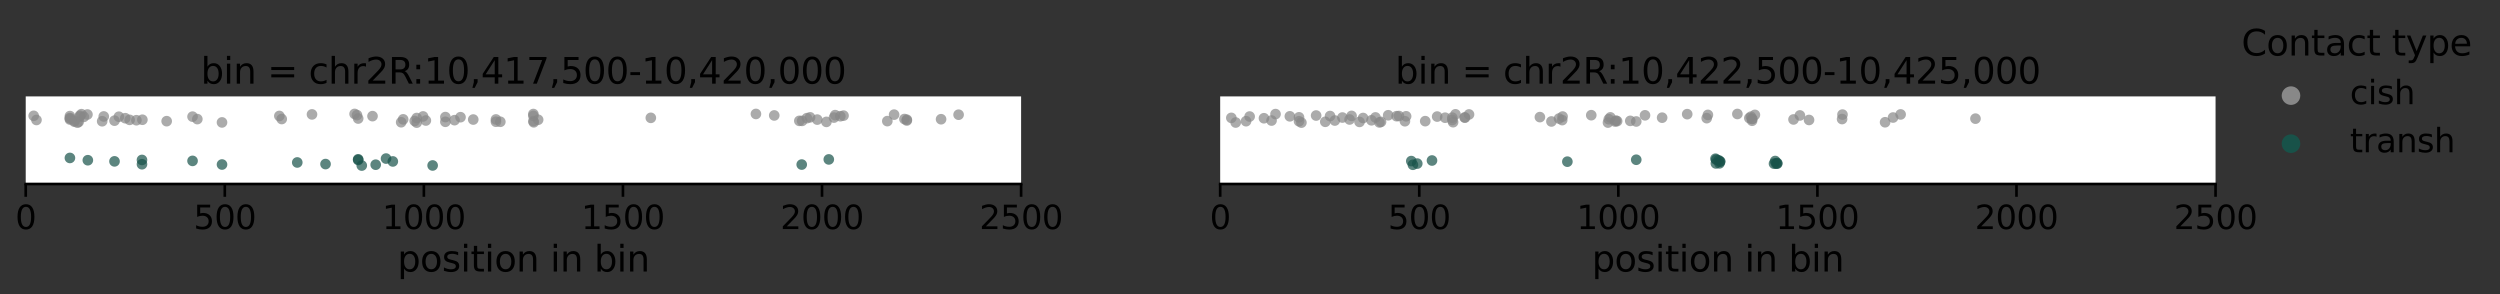 <?xml version="1.0" encoding="utf-8" standalone="no"?>
<!DOCTYPE svg PUBLIC "-//W3C//DTD SVG 1.1//EN"
  "http://www.w3.org/Graphics/SVG/1.1/DTD/svg11.dtd">
<svg xmlns:xlink="http://www.w3.org/1999/xlink" width="1175.922pt" height="138.42pt" viewBox="0 0 1175.922 138.42" xmlns="http://www.w3.org/2000/svg" version="1.1">
 <rect x="0" y="0" width="1175.922" height="138.42" fill="#333333" stroke="none"/>
 <defs>
  <style type="text/css">*{stroke-linejoin: round; stroke-linecap: butt}</style>
 </defs>
 <g id="figure_1">
  <g id="patch_1">
   <path d="M -0 138.42 
L 1175.922 138.42 
L 1175.922 0 
L -0 0 
L -0 138.42 
z
" style="fill: none"/>
  </g>
  <g id="axes_1">
   <g id="patch_2">
    <path d="M 12.099 86.556 
L 480.295 86.556 
L 480.295 45.344 
L 12.099 45.344 
z
" style="fill: #ffffff"/>
   </g>
   <g id="PathCollection_1"/>
   <g id="PathCollection_2"/>
   <g id="matplotlib.axis_1">
    <g id="xtick_1">
     <g id="line2d_1">
      <defs>
       <path id="m2b391083fd" d="M 0 0 
L 0 6 
" style="stroke: #000000; stroke-width: 1.25"/>
      </defs>
      <g>
       <use xlink:href="#m2b391083fd" x="12.099" y="86.556" style="stroke: #000000; stroke-width: 1.25"/>
      </g>
     </g>
     <g id="text_1">
      <!-- 0 -->
      <g transform="translate(7.2 107.758)scale(0.154 -0.154)">
       <defs>
        <path id="DejaVuSans-30" d="M 2034 4250 
Q 1547 4250 1301 3770 
Q 1056 3291 1056 2328 
Q 1056 1369 1301 889 
Q 1547 409 2034 409 
Q 2525 409 2770 889 
Q 3016 1369 3016 2328 
Q 3016 3291 2770 3770 
Q 2525 4250 2034 4250 
z
M 2034 4750 
Q 2819 4750 3233 4129 
Q 3647 3509 3647 2328 
Q 3647 1150 3233 529 
Q 2819 -91 2034 -91 
Q 1250 -91 836 529 
Q 422 1150 422 2328 
Q 422 3509 836 4129 
Q 1250 4750 2034 4750 
z
" transform="scale(0.016)"/>
       </defs>
       <use xlink:href="#DejaVuSans-30"/>
      </g>
     </g>
    </g>
    <g id="xtick_2">
     <g id="line2d_2">
      <g>
       <use xlink:href="#m2b391083fd" x="105.738" y="86.556" style="stroke: #000000; stroke-width: 1.25"/>
      </g>
     </g>
     <g id="text_2">
      <!-- 500 -->
      <g transform="translate(91.041 107.758)scale(0.154 -0.154)">
       <defs>
        <path id="DejaVuSans-35" d="M 691 4666 
L 3169 4666 
L 3169 4134 
L 1269 4134 
L 1269 2991 
Q 1406 3038 1543 3061 
Q 1681 3084 1819 3084 
Q 2600 3084 3056 2656 
Q 3513 2228 3513 1497 
Q 3513 744 3044 326 
Q 2575 -91 1722 -91 
Q 1428 -91 1123 -41 
Q 819 9 494 109 
L 494 744 
Q 775 591 1075 516 
Q 1375 441 1709 441 
Q 2250 441 2565 725 
Q 2881 1009 2881 1497 
Q 2881 1984 2565 2268 
Q 2250 2553 1709 2553 
Q 1456 2553 1204 2497 
Q 953 2441 691 2322 
L 691 4666 
z
" transform="scale(0.016)"/>
       </defs>
       <use xlink:href="#DejaVuSans-35"/>
       <use xlink:href="#DejaVuSans-30" x="63.623"/>
       <use xlink:href="#DejaVuSans-30" x="127.246"/>
      </g>
     </g>
    </g>
    <g id="xtick_3">
     <g id="line2d_3">
      <g>
       <use xlink:href="#m2b391083fd" x="199.377" y="86.556" style="stroke: #000000; stroke-width: 1.25"/>
      </g>
     </g>
     <g id="text_3">
      <!-- 1000 -->
      <g transform="translate(179.781 107.758)scale(0.154 -0.154)">
       <defs>
        <path id="DejaVuSans-31" d="M 794 531 
L 1825 531 
L 1825 4091 
L 703 3866 
L 703 4441 
L 1819 4666 
L 2450 4666 
L 2450 531 
L 3481 531 
L 3481 0 
L 794 0 
L 794 531 
z
" transform="scale(0.016)"/>
       </defs>
       <use xlink:href="#DejaVuSans-31"/>
       <use xlink:href="#DejaVuSans-30" x="63.623"/>
       <use xlink:href="#DejaVuSans-30" x="127.246"/>
       <use xlink:href="#DejaVuSans-30" x="190.869"/>
      </g>
     </g>
    </g>
    <g id="xtick_4">
     <g id="line2d_4">
      <g>
       <use xlink:href="#m2b391083fd" x="293.016" y="86.556" style="stroke: #000000; stroke-width: 1.25"/>
      </g>
     </g>
     <g id="text_4">
      <!-- 1500 -->
      <g transform="translate(273.42 107.758)scale(0.154 -0.154)">
       <use xlink:href="#DejaVuSans-31"/>
       <use xlink:href="#DejaVuSans-35" x="63.623"/>
       <use xlink:href="#DejaVuSans-30" x="127.246"/>
       <use xlink:href="#DejaVuSans-30" x="190.869"/>
      </g>
     </g>
    </g>
    <g id="xtick_5">
     <g id="line2d_5">
      <g>
       <use xlink:href="#m2b391083fd" x="386.655" y="86.556" style="stroke: #000000; stroke-width: 1.25"/>
      </g>
     </g>
     <g id="text_5">
      <!-- 2000 -->
      <g transform="translate(367.059 107.758)scale(0.154 -0.154)">
       <defs>
        <path id="DejaVuSans-32" d="M 1228 531 
L 3431 531 
L 3431 0 
L 469 0 
L 469 531 
Q 828 903 1448 1529 
Q 2069 2156 2228 2338 
Q 2531 2678 2651 2914 
Q 2772 3150 2772 3378 
Q 2772 3750 2511 3984 
Q 2250 4219 1831 4219 
Q 1534 4219 1204 4116 
Q 875 4013 500 3803 
L 500 4441 
Q 881 4594 1212 4672 
Q 1544 4750 1819 4750 
Q 2544 4750 2975 4387 
Q 3406 4025 3406 3419 
Q 3406 3131 3298 2873 
Q 3191 2616 2906 2266 
Q 2828 2175 2409 1742 
Q 1991 1309 1228 531 
z
" transform="scale(0.016)"/>
       </defs>
       <use xlink:href="#DejaVuSans-32"/>
       <use xlink:href="#DejaVuSans-30" x="63.623"/>
       <use xlink:href="#DejaVuSans-30" x="127.246"/>
       <use xlink:href="#DejaVuSans-30" x="190.869"/>
      </g>
     </g>
    </g>
    <g id="xtick_6">
     <g id="line2d_6">
      <g>
       <use xlink:href="#m2b391083fd" x="480.295" y="86.556" style="stroke: #000000; stroke-width: 1.25"/>
      </g>
     </g>
     <g id="text_6">
      <!-- 2500 -->
      <g transform="translate(460.698 107.758)scale(0.154 -0.154)">
       <use xlink:href="#DejaVuSans-32"/>
       <use xlink:href="#DejaVuSans-35" x="63.623"/>
       <use xlink:href="#DejaVuSans-30" x="127.246"/>
       <use xlink:href="#DejaVuSans-30" x="190.869"/>
      </g>
     </g>
    </g>
    <g id="text_7">
     <!-- position in bin -->
     <g transform="translate(186.939 127.726)scale(0.168 -0.168)">
      <defs>
       <path id="DejaVuSans-70" d="M 1159 525 
L 1159 -1331 
L 581 -1331 
L 581 3500 
L 1159 3500 
L 1159 2969 
Q 1341 3281 1617 3432 
Q 1894 3584 2278 3584 
Q 2916 3584 3314 3078 
Q 3713 2572 3713 1747 
Q 3713 922 3314 415 
Q 2916 -91 2278 -91 
Q 1894 -91 1617 61 
Q 1341 213 1159 525 
z
M 3116 1747 
Q 3116 2381 2855 2742 
Q 2594 3103 2138 3103 
Q 1681 3103 1420 2742 
Q 1159 2381 1159 1747 
Q 1159 1113 1420 752 
Q 1681 391 2138 391 
Q 2594 391 2855 752 
Q 3116 1113 3116 1747 
z
" transform="scale(0.016)"/>
       <path id="DejaVuSans-6f" d="M 1959 3097 
Q 1497 3097 1228 2736 
Q 959 2375 959 1747 
Q 959 1119 1226 758 
Q 1494 397 1959 397 
Q 2419 397 2687 759 
Q 2956 1122 2956 1747 
Q 2956 2369 2687 2733 
Q 2419 3097 1959 3097 
z
M 1959 3584 
Q 2709 3584 3137 3096 
Q 3566 2609 3566 1747 
Q 3566 888 3137 398 
Q 2709 -91 1959 -91 
Q 1206 -91 779 398 
Q 353 888 353 1747 
Q 353 2609 779 3096 
Q 1206 3584 1959 3584 
z
" transform="scale(0.016)"/>
       <path id="DejaVuSans-73" d="M 2834 3397 
L 2834 2853 
Q 2591 2978 2328 3040 
Q 2066 3103 1784 3103 
Q 1356 3103 1142 2972 
Q 928 2841 928 2578 
Q 928 2378 1081 2264 
Q 1234 2150 1697 2047 
L 1894 2003 
Q 2506 1872 2764 1633 
Q 3022 1394 3022 966 
Q 3022 478 2636 193 
Q 2250 -91 1575 -91 
Q 1294 -91 989 -36 
Q 684 19 347 128 
L 347 722 
Q 666 556 975 473 
Q 1284 391 1588 391 
Q 1994 391 2212 530 
Q 2431 669 2431 922 
Q 2431 1156 2273 1281 
Q 2116 1406 1581 1522 
L 1381 1569 
Q 847 1681 609 1914 
Q 372 2147 372 2553 
Q 372 3047 722 3315 
Q 1072 3584 1716 3584 
Q 2034 3584 2315 3537 
Q 2597 3491 2834 3397 
z
" transform="scale(0.016)"/>
       <path id="DejaVuSans-69" d="M 603 3500 
L 1178 3500 
L 1178 0 
L 603 0 
L 603 3500 
z
M 603 4863 
L 1178 4863 
L 1178 4134 
L 603 4134 
L 603 4863 
z
" transform="scale(0.016)"/>
       <path id="DejaVuSans-74" d="M 1172 4494 
L 1172 3500 
L 2356 3500 
L 2356 3053 
L 1172 3053 
L 1172 1153 
Q 1172 725 1289 603 
Q 1406 481 1766 481 
L 2356 481 
L 2356 0 
L 1766 0 
Q 1100 0 847 248 
Q 594 497 594 1153 
L 594 3053 
L 172 3053 
L 172 3500 
L 594 3500 
L 594 4494 
L 1172 4494 
z
" transform="scale(0.016)"/>
       <path id="DejaVuSans-6e" d="M 3513 2113 
L 3513 0 
L 2938 0 
L 2938 2094 
Q 2938 2591 2744 2837 
Q 2550 3084 2163 3084 
Q 1697 3084 1428 2787 
Q 1159 2491 1159 1978 
L 1159 0 
L 581 0 
L 581 3500 
L 1159 3500 
L 1159 2956 
Q 1366 3272 1645 3428 
Q 1925 3584 2291 3584 
Q 2894 3584 3203 3211 
Q 3513 2838 3513 2113 
z
" transform="scale(0.016)"/>
       <path id="DejaVuSans-20" transform="scale(0.016)"/>
       <path id="DejaVuSans-62" d="M 3116 1747 
Q 3116 2381 2855 2742 
Q 2594 3103 2138 3103 
Q 1681 3103 1420 2742 
Q 1159 2381 1159 1747 
Q 1159 1113 1420 752 
Q 1681 391 2138 391 
Q 2594 391 2855 752 
Q 3116 1113 3116 1747 
z
M 1159 2969 
Q 1341 3281 1617 3432 
Q 1894 3584 2278 3584 
Q 2916 3584 3314 3078 
Q 3713 2572 3713 1747 
Q 3713 922 3314 415 
Q 2916 -91 2278 -91 
Q 1894 -91 1617 61 
Q 1341 213 1159 525 
L 1159 0 
L 581 0 
L 581 4863 
L 1159 4863 
L 1159 2969 
z
" transform="scale(0.016)"/>
      </defs>
      <use xlink:href="#DejaVuSans-70"/>
      <use xlink:href="#DejaVuSans-6f" x="63.477"/>
      <use xlink:href="#DejaVuSans-73" x="124.658"/>
      <use xlink:href="#DejaVuSans-69" x="176.758"/>
      <use xlink:href="#DejaVuSans-74" x="204.541"/>
      <use xlink:href="#DejaVuSans-69" x="243.75"/>
      <use xlink:href="#DejaVuSans-6f" x="271.533"/>
      <use xlink:href="#DejaVuSans-6e" x="332.715"/>
      <use xlink:href="#DejaVuSans-20" x="396.094"/>
      <use xlink:href="#DejaVuSans-69" x="427.881"/>
      <use xlink:href="#DejaVuSans-6e" x="455.664"/>
      <use xlink:href="#DejaVuSans-20" x="519.043"/>
      <use xlink:href="#DejaVuSans-62" x="550.83"/>
      <use xlink:href="#DejaVuSans-69" x="614.307"/>
      <use xlink:href="#DejaVuSans-6e" x="642.09"/>
     </g>
    </g>
   </g>
   <g id="matplotlib.axis_2"/>
   <g id="patch_3">
    <path d="M 12.099 86.556 
L 480.295 86.556 
" style="fill: none; stroke: #000000; stroke-width: 1.25; stroke-linejoin: miter; stroke-linecap: square"/>
   </g>
   <g id="PathCollection_3">
    <defs>
     <path id="C0_0_5b16d877b3" d="M 0 2.5 
C 0.663 2.5 1.299 2.237 1.768 1.768 
C 2.237 1.299 2.5 0.663 2.5 -0 
C 2.5 -0.663 2.237 -1.299 1.768 -1.768 
C 1.299 -2.237 0.663 -2.5 0 -2.5 
C -0.663 -2.5 -1.299 -2.237 -1.768 -1.768 
C -2.237 -1.299 -2.5 -0.663 -2.5 0 
C -2.5 0.663 -2.237 1.299 -1.768 1.768 
C -1.299 2.237 -0.663 2.5 0 2.5 
z
"/>
    </defs>
    <g clip-path="url(#p2e0c6d06bd)">
     <use xlink:href="#C0_0_5b16d877b3" x="32.887" y="55.529" style="fill: #888888; fill-opacity: 0.7"/>
    </g>
    <g clip-path="url(#p2e0c6d06bd)">
     <use xlink:href="#C0_0_5b16d877b3" x="222.6" y="56.229" style="fill: #888888; fill-opacity: 0.7"/>
    </g>
    <g clip-path="url(#p2e0c6d06bd)">
     <use xlink:href="#C0_0_5b16d877b3" x="355.567" y="53.598" style="fill: #888888; fill-opacity: 0.7"/>
    </g>
    <g clip-path="url(#p2e0c6d06bd)">
     <use xlink:href="#C0_0_5b16d877b3" x="92.816" y="56.022" style="fill: #888888; fill-opacity: 0.7"/>
    </g>
    <g clip-path="url(#p2e0c6d06bd)">
     <use xlink:href="#C0_0_5b16d877b3" x="195.07" y="56.9" style="fill: #888888; fill-opacity: 0.7"/>
    </g>
    <g clip-path="url(#p2e0c6d06bd)">
     <use xlink:href="#C0_0_5b16d877b3" x="253.126" y="56.322" style="fill: #888888; fill-opacity: 0.7"/>
    </g>
    <g clip-path="url(#p2e0c6d06bd)">
     <use xlink:href="#C0_0_5b16d877b3" x="166.791" y="53.59" style="fill: #888888; fill-opacity: 0.7"/>
    </g>
    <g clip-path="url(#p2e0c6d06bd)">
     <use xlink:href="#C0_0_5b16d877b3" x="199.003" y="54.771" style="fill: #888888; fill-opacity: 0.7"/>
    </g>
    <g clip-path="url(#p2e0c6d06bd)">
     <use xlink:href="#C0_0_5b16d877b3" x="36.445" y="57.707" style="fill: #888888; fill-opacity: 0.7"/>
    </g>
    <g clip-path="url(#p2e0c6d06bd)">
     <use xlink:href="#C0_0_5b16d877b3" x="250.879" y="56.979" style="fill: #888888; fill-opacity: 0.7"/>
    </g>
    <g clip-path="url(#p2e0c6d06bd)">
     <use xlink:href="#C0_0_5b16d877b3" x="306.126" y="55.43" style="fill: #888888; fill-opacity: 0.7"/>
    </g>
    <g clip-path="url(#p2e0c6d06bd)">
     <use xlink:href="#C0_0_5b16d877b3" x="17.156" y="56.436" style="fill: #888888; fill-opacity: 0.7"/>
    </g>
    <g clip-path="url(#p2e0c6d06bd)">
     <use xlink:href="#C0_0_5b16d877b3" x="32.887" y="56.227" style="fill: #888888; fill-opacity: 0.7"/>
    </g>
    <g clip-path="url(#p2e0c6d06bd)">
     <use xlink:href="#C0_0_5b16d877b3" x="196.006" y="55.513" style="fill: #888888; fill-opacity: 0.7"/>
    </g>
    <g clip-path="url(#p2e0c6d06bd)">
     <use xlink:href="#C0_0_5b16d877b3" x="364.182" y="54.3" style="fill: #888888; fill-opacity: 0.7"/>
    </g>
    <g clip-path="url(#p2e0c6d06bd)">
     <use xlink:href="#C0_0_5b16d877b3" x="442.652" y="56.08" style="fill: #888888; fill-opacity: 0.7"/>
    </g>
    <g clip-path="url(#p2e0c6d06bd)">
     <use xlink:href="#C0_0_5b16d877b3" x="78.396" y="56.996" style="fill: #888888; fill-opacity: 0.7"/>
    </g>
    <g clip-path="url(#p2e0c6d06bd)">
     <use xlink:href="#C0_0_5b16d877b3" x="32.887" y="54.602" style="fill: #888888; fill-opacity: 0.7"/>
    </g>
    <g clip-path="url(#p2e0c6d06bd)">
     <use xlink:href="#C0_0_5b16d877b3" x="37.007" y="57.308" style="fill: #888888; fill-opacity: 0.7"/>
    </g>
    <g clip-path="url(#p2e0c6d06bd)">
     <use xlink:href="#C0_0_5b16d877b3" x="381.037" y="55.197" style="fill: #888888; fill-opacity: 0.7"/>
    </g>
    <g clip-path="url(#p2e0c6d06bd)">
     <use xlink:href="#C0_0_5b16d877b3" x="64.162" y="56.55" style="fill: #888888; fill-opacity: 0.7"/>
    </g>
    <g clip-path="url(#p2e0c6d06bd)">
     <use xlink:href="#C0_0_5b16d877b3" x="146.752" y="53.812" style="fill: #888888; fill-opacity: 0.7"/>
    </g>
    <g clip-path="url(#p2e0c6d06bd)">
     <use xlink:href="#C0_0_5b16d877b3" x="379.539" y="55.581" style="fill: #888888; fill-opacity: 0.7"/>
    </g>
    <g clip-path="url(#p2e0c6d06bd)">
     <use xlink:href="#C0_0_5b16d877b3" x="213.798" y="56.522" style="fill: #888888; fill-opacity: 0.7"/>
    </g>
    <g clip-path="url(#p2e0c6d06bd)">
     <use xlink:href="#C0_0_5b16d877b3" x="426.546" y="56.301" style="fill: #888888; fill-opacity: 0.7"/>
    </g>
    <g clip-path="url(#p2e0c6d06bd)">
     <use xlink:href="#C0_0_5b16d877b3" x="175.218" y="54.628" style="fill: #888888; fill-opacity: 0.7"/>
    </g>
    <g clip-path="url(#p2e0c6d06bd)">
     <use xlink:href="#C0_0_5b16d877b3" x="396.768" y="54.388" style="fill: #888888; fill-opacity: 0.7"/>
    </g>
    <g clip-path="url(#p2e0c6d06bd)">
     <use xlink:href="#C0_0_5b16d877b3" x="53.862" y="56.755" style="fill: #888888; fill-opacity: 0.7"/>
    </g>
    <g clip-path="url(#p2e0c6d06bd)">
     <use xlink:href="#C0_0_5b16d877b3" x="131.395" y="54.542" style="fill: #888888; fill-opacity: 0.7"/>
    </g>
    <g clip-path="url(#p2e0c6d06bd)">
     <use xlink:href="#C0_0_5b16d877b3" x="250.879" y="53.64" style="fill: #888888; fill-opacity: 0.7"/>
    </g>
    <g clip-path="url(#p2e0c6d06bd)">
     <use xlink:href="#C0_0_5b16d877b3" x="188.702" y="57.498" style="fill: #888888; fill-opacity: 0.7"/>
    </g>
    <g clip-path="url(#p2e0c6d06bd)">
     <use xlink:href="#C0_0_5b16d877b3" x="250.879" y="54.499" style="fill: #888888; fill-opacity: 0.7"/>
    </g>
    <g clip-path="url(#p2e0c6d06bd)">
     <use xlink:href="#C0_0_5b16d877b3" x="375.981" y="56.849" style="fill: #888888; fill-opacity: 0.7"/>
    </g>
    <g clip-path="url(#p2e0c6d06bd)">
     <use xlink:href="#C0_0_5b16d877b3" x="420.553" y="53.925" style="fill: #888888; fill-opacity: 0.7"/>
    </g>
    <g clip-path="url(#p2e0c6d06bd)">
     <use xlink:href="#C0_0_5b16d877b3" x="132.519" y="55.988" style="fill: #888888; fill-opacity: 0.7"/>
    </g>
    <g clip-path="url(#p2e0c6d06bd)">
     <use xlink:href="#C0_0_5b16d877b3" x="384.408" y="56.253" style="fill: #888888; fill-opacity: 0.7"/>
    </g>
    <g clip-path="url(#p2e0c6d06bd)">
     <use xlink:href="#C0_0_5b16d877b3" x="233.275" y="57.253" style="fill: #888888; fill-opacity: 0.7"/>
    </g>
    <g clip-path="url(#p2e0c6d06bd)">
     <use xlink:href="#C0_0_5b16d877b3" x="196.006" y="57.681" style="fill: #888888; fill-opacity: 0.7"/>
    </g>
    <g clip-path="url(#p2e0c6d06bd)">
     <use xlink:href="#C0_0_5b16d877b3" x="417.369" y="56.973" style="fill: #888888; fill-opacity: 0.7"/>
    </g>
    <g clip-path="url(#p2e0c6d06bd)">
     <use xlink:href="#C0_0_5b16d877b3" x="189.639" y="56.139" style="fill: #888888; fill-opacity: 0.7"/>
    </g>
    <g clip-path="url(#p2e0c6d06bd)">
     <use xlink:href="#C0_0_5b16d877b3" x="209.49" y="55.071" style="fill: #888888; fill-opacity: 0.7"/>
    </g>
    <g clip-path="url(#p2e0c6d06bd)">
     <use xlink:href="#C0_0_5b16d877b3" x="39.442" y="54.962" style="fill: #888888; fill-opacity: 0.7"/>
    </g>
    <g clip-path="url(#p2e0c6d06bd)">
     <use xlink:href="#C0_0_5b16d877b3" x="377.292" y="56.861" style="fill: #888888; fill-opacity: 0.7"/>
    </g>
    <g clip-path="url(#p2e0c6d06bd)">
     <use xlink:href="#C0_0_5b16d877b3" x="168.476" y="55.756" style="fill: #888888; fill-opacity: 0.7"/>
    </g>
    <g clip-path="url(#p2e0c6d06bd)">
     <use xlink:href="#C0_0_5b16d877b3" x="104.427" y="57.582" style="fill: #888888; fill-opacity: 0.7"/>
    </g>
    <g clip-path="url(#p2e0c6d06bd)">
     <use xlink:href="#C0_0_5b16d877b3" x="395.27" y="54.665" style="fill: #888888; fill-opacity: 0.7"/>
    </g>
    <g clip-path="url(#p2e0c6d06bd)">
     <use xlink:href="#C0_0_5b16d877b3" x="37.569" y="54.879" style="fill: #888888; fill-opacity: 0.7"/>
    </g>
    <g clip-path="url(#p2e0c6d06bd)">
     <use xlink:href="#C0_0_5b16d877b3" x="392.274" y="55.307" style="fill: #888888; fill-opacity: 0.7"/>
    </g>
    <g clip-path="url(#p2e0c6d06bd)">
     <use xlink:href="#C0_0_5b16d877b3" x="38.318" y="53.699" style="fill: #888888; fill-opacity: 0.7"/>
    </g>
    <g clip-path="url(#p2e0c6d06bd)">
     <use xlink:href="#C0_0_5b16d877b3" x="209.49" y="57.284" style="fill: #888888; fill-opacity: 0.7"/>
    </g>
    <g clip-path="url(#p2e0c6d06bd)">
     <use xlink:href="#C0_0_5b16d877b3" x="425.422" y="55.992" style="fill: #888888; fill-opacity: 0.7"/>
    </g>
    <g clip-path="url(#p2e0c6d06bd)">
     <use xlink:href="#C0_0_5b16d877b3" x="251.066" y="57.534" style="fill: #888888; fill-opacity: 0.7"/>
    </g>
    <g clip-path="url(#p2e0c6d06bd)">
     <use xlink:href="#C0_0_5b16d877b3" x="41.127" y="53.852" style="fill: #888888; fill-opacity: 0.7"/>
    </g>
    <g clip-path="url(#p2e0c6d06bd)">
     <use xlink:href="#C0_0_5b16d877b3" x="200.314" y="56.687" style="fill: #888888; fill-opacity: 0.7"/>
    </g>
    <g clip-path="url(#p2e0c6d06bd)">
     <use xlink:href="#C0_0_5b16d877b3" x="167.915" y="54.138" style="fill: #888888; fill-opacity: 0.7"/>
    </g>
    <g clip-path="url(#p2e0c6d06bd)">
     <use xlink:href="#C0_0_5b16d877b3" x="48.057" y="57.031" style="fill: #888888; fill-opacity: 0.7"/>
    </g>
    <g clip-path="url(#p2e0c6d06bd)">
     <use xlink:href="#C0_0_5b16d877b3" x="216.607" y="55.124" style="fill: #888888; fill-opacity: 0.7"/>
    </g>
    <g clip-path="url(#p2e0c6d06bd)">
     <use xlink:href="#C0_0_5b16d877b3" x="66.972" y="56.321" style="fill: #888888; fill-opacity: 0.7"/>
    </g>
    <g clip-path="url(#p2e0c6d06bd)">
     <use xlink:href="#C0_0_5b16d877b3" x="392.836" y="54.157" style="fill: #888888; fill-opacity: 0.7"/>
    </g>
    <g clip-path="url(#p2e0c6d06bd)">
     <use xlink:href="#C0_0_5b16d877b3" x="450.892" y="53.956" style="fill: #888888; fill-opacity: 0.7"/>
    </g>
    <g clip-path="url(#p2e0c6d06bd)">
     <use xlink:href="#C0_0_5b16d877b3" x="235.335" y="57.278" style="fill: #888888; fill-opacity: 0.7"/>
    </g>
    <g clip-path="url(#p2e0c6d06bd)">
     <use xlink:href="#C0_0_5b16d877b3" x="48.806" y="54.778" style="fill: #888888; fill-opacity: 0.7"/>
    </g>
    <g clip-path="url(#p2e0c6d06bd)">
     <use xlink:href="#C0_0_5b16d877b3" x="32.887" y="55.715" style="fill: #888888; fill-opacity: 0.7"/>
    </g>
    <g clip-path="url(#p2e0c6d06bd)">
     <use xlink:href="#C0_0_5b16d877b3" x="233.275" y="56.188" style="fill: #888888; fill-opacity: 0.7"/>
    </g>
    <g clip-path="url(#p2e0c6d06bd)">
     <use xlink:href="#C0_0_5b16d877b3" x="15.845" y="54.482" style="fill: #888888; fill-opacity: 0.7"/>
    </g>
    <g clip-path="url(#p2e0c6d06bd)">
     <use xlink:href="#C0_0_5b16d877b3" x="426.546" y="56.688" style="fill: #888888; fill-opacity: 0.7"/>
    </g>
    <g clip-path="url(#p2e0c6d06bd)">
     <use xlink:href="#C0_0_5b16d877b3" x="58.919" y="55.599" style="fill: #888888; fill-opacity: 0.7"/>
    </g>
    <g clip-path="url(#p2e0c6d06bd)">
     <use xlink:href="#C0_0_5b16d877b3" x="388.716" y="57.329" style="fill: #888888; fill-opacity: 0.7"/>
    </g>
    <g clip-path="url(#p2e0c6d06bd)">
     <use xlink:href="#C0_0_5b16d877b3" x="90.569" y="54.867" style="fill: #888888; fill-opacity: 0.7"/>
    </g>
    <g clip-path="url(#p2e0c6d06bd)">
     <use xlink:href="#C0_0_5b16d877b3" x="34.947" y="57.222" style="fill: #888888; fill-opacity: 0.7"/>
    </g>
    <g clip-path="url(#p2e0c6d06bd)">
     <use xlink:href="#C0_0_5b16d877b3" x="35.134" y="56.905" style="fill: #888888; fill-opacity: 0.7"/>
    </g>
    <g clip-path="url(#p2e0c6d06bd)">
     <use xlink:href="#C0_0_5b16d877b3" x="60.979" y="56.377" style="fill: #888888; fill-opacity: 0.7"/>
    </g>
    <g clip-path="url(#p2e0c6d06bd)">
     <use xlink:href="#C0_0_5b16d877b3" x="37.569" y="54.415" style="fill: #888888; fill-opacity: 0.7"/>
    </g>
    <g clip-path="url(#p2e0c6d06bd)">
     <use xlink:href="#C0_0_5b16d877b3" x="55.922" y="54.904" style="fill: #888888; fill-opacity: 0.7"/>
    </g>
   </g>
   <g id="PathCollection_4">
    <defs>
     <path id="C1_0_3e8b2f821e" d="M 0 2.5 
C 0.663 2.5 1.299 2.237 1.768 1.768 
C 2.237 1.299 2.5 0.663 2.5 -0 
C 2.5 -0.663 2.237 -1.299 1.768 -1.768 
C 1.299 -2.237 0.663 -2.5 0 -2.5 
C -0.663 -2.5 -1.299 -2.237 -1.768 -1.768 
C -2.237 -1.299 -2.5 -0.663 -2.5 0 
C -2.5 0.663 -2.237 1.299 -1.768 1.768 
C -1.299 2.237 -0.663 2.5 0 2.5 
z
"/>
    </defs>
    <g clip-path="url(#p2e0c6d06bd)">
     <use xlink:href="#C1_0_3e8b2f821e" x="168.476" y="75.245" style="fill: #185249; fill-opacity: 0.7"/>
    </g>
    <g clip-path="url(#p2e0c6d06bd)">
     <use xlink:href="#C1_0_3e8b2f821e" x="203.497" y="77.831" style="fill: #185249; fill-opacity: 0.7"/>
    </g>
    <g clip-path="url(#p2e0c6d06bd)">
     <use xlink:href="#C1_0_3e8b2f821e" x="170.162" y="77.872" style="fill: #185249; fill-opacity: 0.7"/>
    </g>
    <g clip-path="url(#p2e0c6d06bd)">
     <use xlink:href="#C1_0_3e8b2f821e" x="41.315" y="75.362" style="fill: #185249; fill-opacity: 0.7"/>
    </g>
    <g clip-path="url(#p2e0c6d06bd)">
     <use xlink:href="#C1_0_3e8b2f821e" x="139.823" y="76.418" style="fill: #185249; fill-opacity: 0.7"/>
    </g>
    <g clip-path="url(#p2e0c6d06bd)">
     <use xlink:href="#C1_0_3e8b2f821e" x="66.784" y="77.249" style="fill: #185249; fill-opacity: 0.7"/>
    </g>
    <g clip-path="url(#p2e0c6d06bd)">
     <use xlink:href="#C1_0_3e8b2f821e" x="181.586" y="74.584" style="fill: #185249; fill-opacity: 0.7"/>
    </g>
    <g clip-path="url(#p2e0c6d06bd)">
     <use xlink:href="#C1_0_3e8b2f821e" x="53.862" y="75.9" style="fill: #185249; fill-opacity: 0.7"/>
    </g>
    <g clip-path="url(#p2e0c6d06bd)">
     <use xlink:href="#C1_0_3e8b2f821e" x="184.77" y="75.936" style="fill: #185249; fill-opacity: 0.7"/>
    </g>
    <g clip-path="url(#p2e0c6d06bd)">
     <use xlink:href="#C1_0_3e8b2f821e" x="66.784" y="75.235" style="fill: #185249; fill-opacity: 0.7"/>
    </g>
    <g clip-path="url(#p2e0c6d06bd)">
     <use xlink:href="#C1_0_3e8b2f821e" x="168.476" y="74.923" style="fill: #185249; fill-opacity: 0.7"/>
    </g>
    <g clip-path="url(#p2e0c6d06bd)">
     <use xlink:href="#C1_0_3e8b2f821e" x="153.12" y="77.174" style="fill: #185249; fill-opacity: 0.7"/>
    </g>
    <g clip-path="url(#p2e0c6d06bd)">
     <use xlink:href="#C1_0_3e8b2f821e" x="389.839" y="74.983" style="fill: #185249; fill-opacity: 0.7"/>
    </g>
    <g clip-path="url(#p2e0c6d06bd)">
     <use xlink:href="#C1_0_3e8b2f821e" x="377.104" y="77.407" style="fill: #185249; fill-opacity: 0.7"/>
    </g>
    <g clip-path="url(#p2e0c6d06bd)">
     <use xlink:href="#C1_0_3e8b2f821e" x="32.887" y="74.29" style="fill: #185249; fill-opacity: 0.7"/>
    </g>
    <g clip-path="url(#p2e0c6d06bd)">
     <use xlink:href="#C1_0_3e8b2f821e" x="176.717" y="77.47" style="fill: #185249; fill-opacity: 0.7"/>
    </g>
    <g clip-path="url(#p2e0c6d06bd)">
     <use xlink:href="#C1_0_3e8b2f821e" x="90.569" y="75.677" style="fill: #185249; fill-opacity: 0.7"/>
    </g>
    <g clip-path="url(#p2e0c6d06bd)">
     <use xlink:href="#C1_0_3e8b2f821e" x="104.427" y="77.385" style="fill: #185249; fill-opacity: 0.7"/>
    </g>
   </g>
   <g id="text_8">
    <!-- bin = chr2R:10,417,500-10,420,000 -->
    <g transform="translate(94.464 39.344)scale(0.168 -0.168)">
     <defs>
      <path id="DejaVuSans-3d" d="M 678 2906 
L 4684 2906 
L 4684 2381 
L 678 2381 
L 678 2906 
z
M 678 1631 
L 4684 1631 
L 4684 1100 
L 678 1100 
L 678 1631 
z
" transform="scale(0.016)"/>
      <path id="DejaVuSans-63" d="M 3122 3366 
L 3122 2828 
Q 2878 2963 2633 3030 
Q 2388 3097 2138 3097 
Q 1578 3097 1268 2742 
Q 959 2388 959 1747 
Q 959 1106 1268 751 
Q 1578 397 2138 397 
Q 2388 397 2633 464 
Q 2878 531 3122 666 
L 3122 134 
Q 2881 22 2623 -34 
Q 2366 -91 2075 -91 
Q 1284 -91 818 406 
Q 353 903 353 1747 
Q 353 2603 823 3093 
Q 1294 3584 2113 3584 
Q 2378 3584 2631 3529 
Q 2884 3475 3122 3366 
z
" transform="scale(0.016)"/>
      <path id="DejaVuSans-68" d="M 3513 2113 
L 3513 0 
L 2938 0 
L 2938 2094 
Q 2938 2591 2744 2837 
Q 2550 3084 2163 3084 
Q 1697 3084 1428 2787 
Q 1159 2491 1159 1978 
L 1159 0 
L 581 0 
L 581 4863 
L 1159 4863 
L 1159 2956 
Q 1366 3272 1645 3428 
Q 1925 3584 2291 3584 
Q 2894 3584 3203 3211 
Q 3513 2838 3513 2113 
z
" transform="scale(0.016)"/>
      <path id="DejaVuSans-72" d="M 2631 2963 
Q 2534 3019 2420 3045 
Q 2306 3072 2169 3072 
Q 1681 3072 1420 2755 
Q 1159 2438 1159 1844 
L 1159 0 
L 581 0 
L 581 3500 
L 1159 3500 
L 1159 2956 
Q 1341 3275 1631 3429 
Q 1922 3584 2338 3584 
Q 2397 3584 2469 3576 
Q 2541 3569 2628 3553 
L 2631 2963 
z
" transform="scale(0.016)"/>
      <path id="DejaVuSans-52" d="M 2841 2188 
Q 3044 2119 3236 1894 
Q 3428 1669 3622 1275 
L 4263 0 
L 3584 0 
L 2988 1197 
Q 2756 1666 2539 1819 
Q 2322 1972 1947 1972 
L 1259 1972 
L 1259 0 
L 628 0 
L 628 4666 
L 2053 4666 
Q 2853 4666 3247 4331 
Q 3641 3997 3641 3322 
Q 3641 2881 3436 2590 
Q 3231 2300 2841 2188 
z
M 1259 4147 
L 1259 2491 
L 2053 2491 
Q 2509 2491 2742 2702 
Q 2975 2913 2975 3322 
Q 2975 3731 2742 3939 
Q 2509 4147 2053 4147 
L 1259 4147 
z
" transform="scale(0.016)"/>
      <path id="DejaVuSans-3a" d="M 750 794 
L 1409 794 
L 1409 0 
L 750 0 
L 750 794 
z
M 750 3309 
L 1409 3309 
L 1409 2516 
L 750 2516 
L 750 3309 
z
" transform="scale(0.016)"/>
      <path id="DejaVuSans-2c" d="M 750 794 
L 1409 794 
L 1409 256 
L 897 -744 
L 494 -744 
L 750 256 
L 750 794 
z
" transform="scale(0.016)"/>
      <path id="DejaVuSans-34" d="M 2419 4116 
L 825 1625 
L 2419 1625 
L 2419 4116 
z
M 2253 4666 
L 3047 4666 
L 3047 1625 
L 3713 1625 
L 3713 1100 
L 3047 1100 
L 3047 0 
L 2419 0 
L 2419 1100 
L 313 1100 
L 313 1709 
L 2253 4666 
z
" transform="scale(0.016)"/>
      <path id="DejaVuSans-37" d="M 525 4666 
L 3525 4666 
L 3525 4397 
L 1831 0 
L 1172 0 
L 2766 4134 
L 525 4134 
L 525 4666 
z
" transform="scale(0.016)"/>
      <path id="DejaVuSans-2d" d="M 313 2009 
L 1997 2009 
L 1997 1497 
L 313 1497 
L 313 2009 
z
" transform="scale(0.016)"/>
     </defs>
     <use xlink:href="#DejaVuSans-62"/>
     <use xlink:href="#DejaVuSans-69" x="63.477"/>
     <use xlink:href="#DejaVuSans-6e" x="91.26"/>
     <use xlink:href="#DejaVuSans-20" x="154.639"/>
     <use xlink:href="#DejaVuSans-3d" x="186.426"/>
     <use xlink:href="#DejaVuSans-20" x="270.215"/>
     <use xlink:href="#DejaVuSans-63" x="302.002"/>
     <use xlink:href="#DejaVuSans-68" x="356.982"/>
     <use xlink:href="#DejaVuSans-72" x="420.361"/>
     <use xlink:href="#DejaVuSans-32" x="461.475"/>
     <use xlink:href="#DejaVuSans-52" x="525.098"/>
     <use xlink:href="#DejaVuSans-3a" x="591.455"/>
     <use xlink:href="#DejaVuSans-31" x="625.146"/>
     <use xlink:href="#DejaVuSans-30" x="688.77"/>
     <use xlink:href="#DejaVuSans-2c" x="752.393"/>
     <use xlink:href="#DejaVuSans-34" x="784.18"/>
     <use xlink:href="#DejaVuSans-31" x="847.803"/>
     <use xlink:href="#DejaVuSans-37" x="911.426"/>
     <use xlink:href="#DejaVuSans-2c" x="975.049"/>
     <use xlink:href="#DejaVuSans-35" x="1006.836"/>
     <use xlink:href="#DejaVuSans-30" x="1070.459"/>
     <use xlink:href="#DejaVuSans-30" x="1134.082"/>
     <use xlink:href="#DejaVuSans-2d" x="1197.705"/>
     <use xlink:href="#DejaVuSans-31" x="1233.789"/>
     <use xlink:href="#DejaVuSans-30" x="1297.412"/>
     <use xlink:href="#DejaVuSans-2c" x="1361.035"/>
     <use xlink:href="#DejaVuSans-34" x="1392.822"/>
     <use xlink:href="#DejaVuSans-32" x="1456.445"/>
     <use xlink:href="#DejaVuSans-30" x="1520.068"/>
     <use xlink:href="#DejaVuSans-2c" x="1583.691"/>
     <use xlink:href="#DejaVuSans-30" x="1615.479"/>
     <use xlink:href="#DejaVuSans-30" x="1679.102"/>
     <use xlink:href="#DejaVuSans-30" x="1742.725"/>
    </g>
   </g>
  </g>
  <g id="axes_2">
   <g id="patch_4">
    <path d="M 573.934 86.556 
L 1042.129 86.556 
L 1042.129 45.344 
L 573.934 45.344 
z
" style="fill: #ffffff"/>
   </g>
   <g id="PathCollection_5"/>
   <g id="PathCollection_6"/>
   <g id="matplotlib.axis_3">
    <g id="xtick_7">
     <g id="line2d_7">
      <g>
       <use xlink:href="#m2b391083fd" x="573.934" y="86.556" style="stroke: #000000; stroke-width: 1.25"/>
      </g>
     </g>
     <g id="text_9">
      <!-- 0 -->
      <g transform="translate(569.034 107.758)scale(0.154 -0.154)">
       <use xlink:href="#DejaVuSans-30"/>
      </g>
     </g>
    </g>
    <g id="xtick_8">
     <g id="line2d_8">
      <g>
       <use xlink:href="#m2b391083fd" x="667.573" y="86.556" style="stroke: #000000; stroke-width: 1.25"/>
      </g>
     </g>
     <g id="text_10">
      <!-- 500 -->
      <g transform="translate(652.875 107.758)scale(0.154 -0.154)">
       <use xlink:href="#DejaVuSans-35"/>
       <use xlink:href="#DejaVuSans-30" x="63.623"/>
       <use xlink:href="#DejaVuSans-30" x="127.246"/>
      </g>
     </g>
    </g>
    <g id="xtick_9">
     <g id="line2d_9">
      <g>
       <use xlink:href="#m2b391083fd" x="761.212" y="86.556" style="stroke: #000000; stroke-width: 1.25"/>
      </g>
     </g>
     <g id="text_11">
      <!-- 1000 -->
      <g transform="translate(741.615 107.758)scale(0.154 -0.154)">
       <use xlink:href="#DejaVuSans-31"/>
       <use xlink:href="#DejaVuSans-30" x="63.623"/>
       <use xlink:href="#DejaVuSans-30" x="127.246"/>
       <use xlink:href="#DejaVuSans-30" x="190.869"/>
      </g>
     </g>
    </g>
    <g id="xtick_10">
     <g id="line2d_10">
      <g>
       <use xlink:href="#m2b391083fd" x="854.851" y="86.556" style="stroke: #000000; stroke-width: 1.25"/>
      </g>
     </g>
     <g id="text_12">
      <!-- 1500 -->
      <g transform="translate(835.254 107.758)scale(0.154 -0.154)">
       <use xlink:href="#DejaVuSans-31"/>
       <use xlink:href="#DejaVuSans-35" x="63.623"/>
       <use xlink:href="#DejaVuSans-30" x="127.246"/>
       <use xlink:href="#DejaVuSans-30" x="190.869"/>
      </g>
     </g>
    </g>
    <g id="xtick_11">
     <g id="line2d_11">
      <g>
       <use xlink:href="#m2b391083fd" x="948.49" y="86.556" style="stroke: #000000; stroke-width: 1.25"/>
      </g>
     </g>
     <g id="text_13">
      <!-- 2000 -->
      <g transform="translate(928.893 107.758)scale(0.154 -0.154)">
       <use xlink:href="#DejaVuSans-32"/>
       <use xlink:href="#DejaVuSans-30" x="63.623"/>
       <use xlink:href="#DejaVuSans-30" x="127.246"/>
       <use xlink:href="#DejaVuSans-30" x="190.869"/>
      </g>
     </g>
    </g>
    <g id="xtick_12">
     <g id="line2d_12">
      <g>
       <use xlink:href="#m2b391083fd" x="1042.129" y="86.556" style="stroke: #000000; stroke-width: 1.25"/>
      </g>
     </g>
     <g id="text_14">
      <!-- 2500 -->
      <g transform="translate(1022.533 107.758)scale(0.154 -0.154)">
       <use xlink:href="#DejaVuSans-32"/>
       <use xlink:href="#DejaVuSans-35" x="63.623"/>
       <use xlink:href="#DejaVuSans-30" x="127.246"/>
       <use xlink:href="#DejaVuSans-30" x="190.869"/>
      </g>
     </g>
    </g>
    <g id="text_15">
     <!-- position in bin -->
     <g transform="translate(748.773 127.726)scale(0.168 -0.168)">
      <use xlink:href="#DejaVuSans-70"/>
      <use xlink:href="#DejaVuSans-6f" x="63.477"/>
      <use xlink:href="#DejaVuSans-73" x="124.658"/>
      <use xlink:href="#DejaVuSans-69" x="176.758"/>
      <use xlink:href="#DejaVuSans-74" x="204.541"/>
      <use xlink:href="#DejaVuSans-69" x="243.75"/>
      <use xlink:href="#DejaVuSans-6f" x="271.533"/>
      <use xlink:href="#DejaVuSans-6e" x="332.715"/>
      <use xlink:href="#DejaVuSans-20" x="396.094"/>
      <use xlink:href="#DejaVuSans-69" x="427.881"/>
      <use xlink:href="#DejaVuSans-6e" x="455.664"/>
      <use xlink:href="#DejaVuSans-20" x="519.043"/>
      <use xlink:href="#DejaVuSans-62" x="550.83"/>
      <use xlink:href="#DejaVuSans-69" x="614.307"/>
      <use xlink:href="#DejaVuSans-6e" x="642.09"/>
     </g>
    </g>
   </g>
   <g id="matplotlib.axis_4"/>
   <g id="patch_5">
    <path d="M 573.934 86.556 
L 1042.129 86.556 
" style="fill: none; stroke: #000000; stroke-width: 1.25; stroke-linejoin: miter; stroke-linecap: square"/>
   </g>
   <g id="PathCollection_7">
    <defs>
     <path id="C2_0_fa5f4b0e5c" d="M 0 2.5 
C 0.663 2.5 1.299 2.237 1.768 1.768 
C 2.237 1.299 2.5 0.663 2.5 -0 
C 2.5 -0.663 2.237 -1.299 1.768 -1.768 
C 1.299 -2.237 0.663 -2.5 0 -2.5 
C -0.663 -2.5 -1.299 -2.237 -1.768 -1.768 
C -2.237 -1.299 -2.5 -0.663 -2.5 0 
C -2.5 0.663 -2.237 1.299 -1.768 1.768 
C -1.299 2.237 -0.663 2.5 0 2.5 
z
"/>
    </defs>
    <g clip-path="url(#p67d3dbc08b)">
     <use xlink:href="#C2_0_fa5f4b0e5c" x="766.83" y="56.856" style="fill: #888888; fill-opacity: 0.7"/>
    </g>
    <g clip-path="url(#p67d3dbc08b)">
     <use xlink:href="#C2_0_fa5f4b0e5c" x="843.614" y="56.188" style="fill: #888888; fill-opacity: 0.7"/>
    </g>
    <g clip-path="url(#p67d3dbc08b)">
     <use xlink:href="#C2_0_fa5f4b0e5c" x="734.806" y="56.496" style="fill: #888888; fill-opacity: 0.7"/>
    </g>
    <g clip-path="url(#p67d3dbc08b)">
     <use xlink:href="#C2_0_fa5f4b0e5c" x="734.993" y="54.817" style="fill: #888888; fill-opacity: 0.7"/>
    </g>
    <g clip-path="url(#p67d3dbc08b)">
     <use xlink:href="#C2_0_fa5f4b0e5c" x="846.611" y="54.302" style="fill: #888888; fill-opacity: 0.7"/>
    </g>
    <g clip-path="url(#p67d3dbc08b)">
     <use xlink:href="#C2_0_fa5f4b0e5c" x="689.11" y="55.3" style="fill: #888888; fill-opacity: 0.7"/>
    </g>
    <g clip-path="url(#p67d3dbc08b)">
     <use xlink:href="#C2_0_fa5f4b0e5c" x="757.466" y="55.213" style="fill: #888888; fill-opacity: 0.7"/>
    </g>
    <g clip-path="url(#p67d3dbc08b)">
     <use xlink:href="#C2_0_fa5f4b0e5c" x="598.093" y="56.699" style="fill: #888888; fill-opacity: 0.7"/>
    </g>
    <g clip-path="url(#p67d3dbc08b)">
     <use xlink:href="#C2_0_fa5f4b0e5c" x="635.735" y="54.517" style="fill: #888888; fill-opacity: 0.7"/>
    </g>
    <g clip-path="url(#p67d3dbc08b)">
     <use xlink:href="#C2_0_fa5f4b0e5c" x="769.639" y="57.14" style="fill: #888888; fill-opacity: 0.7"/>
    </g>
    <g clip-path="url(#p67d3dbc08b)">
     <use xlink:href="#C2_0_fa5f4b0e5c" x="825.448" y="54.034" style="fill: #888888; fill-opacity: 0.7"/>
    </g>
    <g clip-path="url(#p67d3dbc08b)">
     <use xlink:href="#C2_0_fa5f4b0e5c" x="824.137" y="56.797" style="fill: #888888; fill-opacity: 0.7"/>
    </g>
    <g clip-path="url(#p67d3dbc08b)">
     <use xlink:href="#C2_0_fa5f4b0e5c" x="866.649" y="53.903" style="fill: #888888; fill-opacity: 0.7"/>
    </g>
    <g clip-path="url(#p67d3dbc08b)">
     <use xlink:href="#C2_0_fa5f4b0e5c" x="760.088" y="56.736" style="fill: #888888; fill-opacity: 0.7"/>
    </g>
    <g clip-path="url(#p67d3dbc08b)">
     <use xlink:href="#C2_0_fa5f4b0e5c" x="683.117" y="55.333" style="fill: #888888; fill-opacity: 0.7"/>
    </g>
    <g clip-path="url(#p67d3dbc08b)">
     <use xlink:href="#C2_0_fa5f4b0e5c" x="803.349" y="54.046" style="fill: #888888; fill-opacity: 0.7"/>
    </g>
    <g clip-path="url(#p67d3dbc08b)">
     <use xlink:href="#C2_0_fa5f4b0e5c" x="612.138" y="57.676" style="fill: #888888; fill-opacity: 0.7"/>
    </g>
    <g clip-path="url(#p67d3dbc08b)">
     <use xlink:href="#C2_0_fa5f4b0e5c" x="893.992" y="53.822" style="fill: #888888; fill-opacity: 0.7"/>
    </g>
    <g clip-path="url(#p67d3dbc08b)">
     <use xlink:href="#C2_0_fa5f4b0e5c" x="748.477" y="54.182" style="fill: #888888; fill-opacity: 0.7"/>
    </g>
    <g clip-path="url(#p67d3dbc08b)">
     <use xlink:href="#C2_0_fa5f4b0e5c" x="733.307" y="55.759" style="fill: #888888; fill-opacity: 0.7"/>
    </g>
    <g clip-path="url(#p67d3dbc08b)">
     <use xlink:href="#C2_0_fa5f4b0e5c" x="648.845" y="57.587" style="fill: #888888; fill-opacity: 0.7"/>
    </g>
    <g clip-path="url(#p67d3dbc08b)">
     <use xlink:href="#C2_0_fa5f4b0e5c" x="594.534" y="55.617" style="fill: #888888; fill-opacity: 0.7"/>
    </g>
    <g clip-path="url(#p67d3dbc08b)">
     <use xlink:href="#C2_0_fa5f4b0e5c" x="631.428" y="55.285" style="fill: #888888; fill-opacity: 0.7"/>
    </g>
    <g clip-path="url(#p67d3dbc08b)">
     <use xlink:href="#C2_0_fa5f4b0e5c" x="606.707" y="54.716" style="fill: #888888; fill-opacity: 0.7"/>
    </g>
    <g clip-path="url(#p67d3dbc08b)">
     <use xlink:href="#C2_0_fa5f4b0e5c" x="683.491" y="57.475" style="fill: #888888; fill-opacity: 0.7"/>
    </g>
    <g clip-path="url(#p67d3dbc08b)">
     <use xlink:href="#C2_0_fa5f4b0e5c" x="793.611" y="53.694" style="fill: #888888; fill-opacity: 0.7"/>
    </g>
    <g clip-path="url(#p67d3dbc08b)">
     <use xlink:href="#C2_0_fa5f4b0e5c" x="634.799" y="56.202" style="fill: #888888; fill-opacity: 0.7"/>
    </g>
    <g clip-path="url(#p67d3dbc08b)">
     <use xlink:href="#C2_0_fa5f4b0e5c" x="850.918" y="56.43" style="fill: #888888; fill-opacity: 0.7"/>
    </g>
    <g clip-path="url(#p67d3dbc08b)">
     <use xlink:href="#C2_0_fa5f4b0e5c" x="646.972" y="55.236" style="fill: #888888; fill-opacity: 0.7"/>
    </g>
    <g clip-path="url(#p67d3dbc08b)">
     <use xlink:href="#C2_0_fa5f4b0e5c" x="823.575" y="54.866" style="fill: #888888; fill-opacity: 0.7"/>
    </g>
    <g clip-path="url(#p67d3dbc08b)">
     <use xlink:href="#C2_0_fa5f4b0e5c" x="670.382" y="56.986" style="fill: #888888; fill-opacity: 0.7"/>
    </g>
    <g clip-path="url(#p67d3dbc08b)">
     <use xlink:href="#C2_0_fa5f4b0e5c" x="579.177" y="55.447" style="fill: #888888; fill-opacity: 0.7"/>
    </g>
    <g clip-path="url(#p67d3dbc08b)">
     <use xlink:href="#C2_0_fa5f4b0e5c" x="656.898" y="54.642" style="fill: #888888; fill-opacity: 0.7"/>
    </g>
    <g clip-path="url(#p67d3dbc08b)">
     <use xlink:href="#C2_0_fa5f4b0e5c" x="661.393" y="54.7" style="fill: #888888; fill-opacity: 0.7"/>
    </g>
    <g clip-path="url(#p67d3dbc08b)">
     <use xlink:href="#C2_0_fa5f4b0e5c" x="759.714" y="57.173" style="fill: #888888; fill-opacity: 0.7"/>
    </g>
    <g clip-path="url(#p67d3dbc08b)">
     <use xlink:href="#C2_0_fa5f4b0e5c" x="676" y="54.83" style="fill: #888888; fill-opacity: 0.7"/>
    </g>
    <g clip-path="url(#p67d3dbc08b)">
     <use xlink:href="#C2_0_fa5f4b0e5c" x="756.343" y="57.653" style="fill: #888888; fill-opacity: 0.7"/>
    </g>
    <g clip-path="url(#p67d3dbc08b)">
     <use xlink:href="#C2_0_fa5f4b0e5c" x="683.117" y="56.439" style="fill: #888888; fill-opacity: 0.7"/>
    </g>
    <g clip-path="url(#p67d3dbc08b)">
     <use xlink:href="#C2_0_fa5f4b0e5c" x="866.462" y="56.003" style="fill: #888888; fill-opacity: 0.7"/>
    </g>
    <g clip-path="url(#p67d3dbc08b)">
     <use xlink:href="#C2_0_fa5f4b0e5c" x="586.107" y="57.007" style="fill: #888888; fill-opacity: 0.7"/>
    </g>
    <g clip-path="url(#p67d3dbc08b)">
     <use xlink:href="#C2_0_fa5f4b0e5c" x="824.137" y="55.904" style="fill: #888888; fill-opacity: 0.7"/>
    </g>
    <g clip-path="url(#p67d3dbc08b)">
     <use xlink:href="#C2_0_fa5f4b0e5c" x="802.788" y="55.58" style="fill: #888888; fill-opacity: 0.7"/>
    </g>
    <g clip-path="url(#p67d3dbc08b)">
     <use xlink:href="#C2_0_fa5f4b0e5c" x="886.688" y="57.505" style="fill: #888888; fill-opacity: 0.7"/>
    </g>
    <g clip-path="url(#p67d3dbc08b)">
     <use xlink:href="#C2_0_fa5f4b0e5c" x="639.481" y="57.345" style="fill: #888888; fill-opacity: 0.7"/>
    </g>
    <g clip-path="url(#p67d3dbc08b)">
     <use xlink:href="#C2_0_fa5f4b0e5c" x="623.375" y="57.286" style="fill: #888888; fill-opacity: 0.7"/>
    </g>
    <g clip-path="url(#p67d3dbc08b)">
     <use xlink:href="#C2_0_fa5f4b0e5c" x="679.746" y="55.366" style="fill: #888888; fill-opacity: 0.7"/>
    </g>
    <g clip-path="url(#p67d3dbc08b)">
     <use xlink:href="#C2_0_fa5f4b0e5c" x="627.87" y="56.693" style="fill: #888888; fill-opacity: 0.7"/>
    </g>
    <g clip-path="url(#p67d3dbc08b)">
     <use xlink:href="#C2_0_fa5f4b0e5c" x="619.068" y="54.34" style="fill: #888888; fill-opacity: 0.7"/>
    </g>
    <g clip-path="url(#p67d3dbc08b)">
     <use xlink:href="#C2_0_fa5f4b0e5c" x="729.749" y="57.134" style="fill: #888888; fill-opacity: 0.7"/>
    </g>
    <g clip-path="url(#p67d3dbc08b)">
     <use xlink:href="#C2_0_fa5f4b0e5c" x="684.615" y="53.776" style="fill: #888888; fill-opacity: 0.7"/>
    </g>
    <g clip-path="url(#p67d3dbc08b)">
     <use xlink:href="#C2_0_fa5f4b0e5c" x="611.015" y="55.184" style="fill: #888888; fill-opacity: 0.7"/>
    </g>
    <g clip-path="url(#p67d3dbc08b)">
     <use xlink:href="#C2_0_fa5f4b0e5c" x="756.717" y="56.082" style="fill: #888888; fill-opacity: 0.7"/>
    </g>
    <g clip-path="url(#p67d3dbc08b)">
     <use xlink:href="#C2_0_fa5f4b0e5c" x="625.622" y="54.581" style="fill: #888888; fill-opacity: 0.7"/>
    </g>
    <g clip-path="url(#p67d3dbc08b)">
     <use xlink:href="#C2_0_fa5f4b0e5c" x="724.318" y="55.089" style="fill: #888888; fill-opacity: 0.7"/>
    </g>
    <g clip-path="url(#p67d3dbc08b)">
     <use xlink:href="#C2_0_fa5f4b0e5c" x="817.208" y="53.614" style="fill: #888888; fill-opacity: 0.7"/>
    </g>
    <g clip-path="url(#p67d3dbc08b)">
     <use xlink:href="#C2_0_fa5f4b0e5c" x="781.812" y="55.352" style="fill: #888888; fill-opacity: 0.7"/>
    </g>
    <g clip-path="url(#p67d3dbc08b)">
     <use xlink:href="#C2_0_fa5f4b0e5c" x="599.965" y="53.665" style="fill: #888888; fill-opacity: 0.7"/>
    </g>
    <g clip-path="url(#p67d3dbc08b)">
     <use xlink:href="#C2_0_fa5f4b0e5c" x="690.982" y="53.835" style="fill: #888888; fill-opacity: 0.7"/>
    </g>
    <g clip-path="url(#p67d3dbc08b)">
     <use xlink:href="#C2_0_fa5f4b0e5c" x="649.594" y="57.318" style="fill: #888888; fill-opacity: 0.7"/>
    </g>
    <g clip-path="url(#p67d3dbc08b)">
     <use xlink:href="#C2_0_fa5f4b0e5c" x="890.434" y="55.279" style="fill: #888888; fill-opacity: 0.7"/>
    </g>
    <g clip-path="url(#p67d3dbc08b)">
     <use xlink:href="#C2_0_fa5f4b0e5c" x="652.965" y="54.212" style="fill: #888888; fill-opacity: 0.7"/>
    </g>
    <g clip-path="url(#p67d3dbc08b)">
     <use xlink:href="#C2_0_fa5f4b0e5c" x="688.922" y="55.269" style="fill: #888888; fill-opacity: 0.7"/>
    </g>
    <g clip-path="url(#p67d3dbc08b)">
     <use xlink:href="#C2_0_fa5f4b0e5c" x="660.831" y="57.027" style="fill: #888888; fill-opacity: 0.7"/>
    </g>
    <g clip-path="url(#p67d3dbc08b)">
     <use xlink:href="#C2_0_fa5f4b0e5c" x="773.759" y="54.24" style="fill: #888888; fill-opacity: 0.7"/>
    </g>
    <g clip-path="url(#p67d3dbc08b)">
     <use xlink:href="#C2_0_fa5f4b0e5c" x="822.826" y="55.539" style="fill: #888888; fill-opacity: 0.7"/>
    </g>
    <g clip-path="url(#p67d3dbc08b)">
     <use xlink:href="#C2_0_fa5f4b0e5c" x="658.022" y="54.568" style="fill: #888888; fill-opacity: 0.7"/>
    </g>
    <g clip-path="url(#p67d3dbc08b)">
     <use xlink:href="#C2_0_fa5f4b0e5c" x="581.237" y="57.63" style="fill: #888888; fill-opacity: 0.7"/>
    </g>
    <g clip-path="url(#p67d3dbc08b)">
     <use xlink:href="#C2_0_fa5f4b0e5c" x="587.792" y="54.811" style="fill: #888888; fill-opacity: 0.7"/>
    </g>
    <g clip-path="url(#p67d3dbc08b)">
     <use xlink:href="#C2_0_fa5f4b0e5c" x="760.65" y="56.979" style="fill: #888888; fill-opacity: 0.7"/>
    </g>
    <g clip-path="url(#p67d3dbc08b)">
     <use xlink:href="#C2_0_fa5f4b0e5c" x="645.099" y="56.585" style="fill: #888888; fill-opacity: 0.7"/>
    </g>
    <g clip-path="url(#p67d3dbc08b)">
     <use xlink:href="#C2_0_fa5f4b0e5c" x="641.166" y="55.506" style="fill: #888888; fill-opacity: 0.7"/>
    </g>
    <g clip-path="url(#p67d3dbc08b)">
     <use xlink:href="#C2_0_fa5f4b0e5c" x="929.2" y="55.81" style="fill: #888888; fill-opacity: 0.7"/>
    </g>
    <g clip-path="url(#p67d3dbc08b)">
     <use xlink:href="#C2_0_fa5f4b0e5c" x="824.137" y="55.938" style="fill: #888888; fill-opacity: 0.7"/>
    </g>
    <g clip-path="url(#p67d3dbc08b)">
     <use xlink:href="#C2_0_fa5f4b0e5c" x="611.015" y="57.035" style="fill: #888888; fill-opacity: 0.7"/>
    </g>
   </g>
   <g id="PathCollection_8">
    <defs>
     <path id="C3_0_ca73854631" d="M 0 2.5 
C 0.663 2.5 1.299 2.237 1.768 1.768 
C 2.237 1.299 2.5 0.663 2.5 -0 
C 2.5 -0.663 2.237 -1.299 1.768 -1.768 
C 1.299 -2.237 0.663 -2.5 0 -2.5 
C -0.663 -2.5 -1.299 -2.237 -1.768 -1.768 
C -2.237 -1.299 -2.5 -0.663 -2.5 0 
C -2.5 0.663 -2.237 1.299 -1.768 1.768 
C -1.299 2.237 -0.663 2.5 0 2.5 
z
"/>
    </defs>
    <g clip-path="url(#p67d3dbc08b)">
     <use xlink:href="#C3_0_ca73854631" x="835.936" y="76.699" style="fill: #185249; fill-opacity: 0.7"/>
    </g>
    <g clip-path="url(#p67d3dbc08b)">
     <use xlink:href="#C3_0_ca73854631" x="806.908" y="74.657" style="fill: #185249; fill-opacity: 0.7"/>
    </g>
    <g clip-path="url(#p67d3dbc08b)">
     <use xlink:href="#C3_0_ca73854631" x="809.155" y="75.959" style="fill: #185249; fill-opacity: 0.7"/>
    </g>
    <g clip-path="url(#p67d3dbc08b)">
     <use xlink:href="#C3_0_ca73854631" x="835.374" y="76.908" style="fill: #185249; fill-opacity: 0.7"/>
    </g>
    <g clip-path="url(#p67d3dbc08b)">
     <use xlink:href="#C3_0_ca73854631" x="835.936" y="76.997" style="fill: #185249; fill-opacity: 0.7"/>
    </g>
    <g clip-path="url(#p67d3dbc08b)">
     <use xlink:href="#C3_0_ca73854631" x="808.78" y="76.833" style="fill: #185249; fill-opacity: 0.7"/>
    </g>
    <g clip-path="url(#p67d3dbc08b)">
     <use xlink:href="#C3_0_ca73854631" x="808.406" y="75.383" style="fill: #185249; fill-opacity: 0.7"/>
    </g>
    <g clip-path="url(#p67d3dbc08b)">
     <use xlink:href="#C3_0_ca73854631" x="664.576" y="77.505" style="fill: #185249; fill-opacity: 0.7"/>
    </g>
    <g clip-path="url(#p67d3dbc08b)">
     <use xlink:href="#C3_0_ca73854631" x="807.282" y="75.11" style="fill: #185249; fill-opacity: 0.7"/>
    </g>
    <g clip-path="url(#p67d3dbc08b)">
     <use xlink:href="#C3_0_ca73854631" x="666.636" y="76.95" style="fill: #185249; fill-opacity: 0.7"/>
    </g>
    <g clip-path="url(#p67d3dbc08b)">
     <use xlink:href="#C3_0_ca73854631" x="834.999" y="75.74" style="fill: #185249; fill-opacity: 0.7"/>
    </g>
    <g clip-path="url(#p67d3dbc08b)">
     <use xlink:href="#C3_0_ca73854631" x="807.095" y="76.875" style="fill: #185249; fill-opacity: 0.7"/>
    </g>
    <g clip-path="url(#p67d3dbc08b)">
     <use xlink:href="#C3_0_ca73854631" x="834.438" y="76.975" style="fill: #185249; fill-opacity: 0.7"/>
    </g>
    <g clip-path="url(#p67d3dbc08b)">
     <use xlink:href="#C3_0_ca73854631" x="673.566" y="75.498" style="fill: #185249; fill-opacity: 0.7"/>
    </g>
    <g clip-path="url(#p67d3dbc08b)">
     <use xlink:href="#C3_0_ca73854631" x="769.639" y="75.137" style="fill: #185249; fill-opacity: 0.7"/>
    </g>
    <g clip-path="url(#p67d3dbc08b)">
     <use xlink:href="#C3_0_ca73854631" x="737.24" y="76.042" style="fill: #185249; fill-opacity: 0.7"/>
    </g>
    <g clip-path="url(#p67d3dbc08b)">
     <use xlink:href="#C3_0_ca73854631" x="663.827" y="75.771" style="fill: #185249; fill-opacity: 0.7"/>
    </g>
    <g clip-path="url(#p67d3dbc08b)">
     <use xlink:href="#C3_0_ca73854631" x="808.968" y="76.002" style="fill: #185249; fill-opacity: 0.7"/>
    </g>
   </g>
   <g id="text_16">
    <!-- bin = chr2R:10,422,500-10,425,000 -->
    <g transform="translate(656.298 39.344)scale(0.168 -0.168)">
     <use xlink:href="#DejaVuSans-62"/>
     <use xlink:href="#DejaVuSans-69" x="63.477"/>
     <use xlink:href="#DejaVuSans-6e" x="91.26"/>
     <use xlink:href="#DejaVuSans-20" x="154.639"/>
     <use xlink:href="#DejaVuSans-3d" x="186.426"/>
     <use xlink:href="#DejaVuSans-20" x="270.215"/>
     <use xlink:href="#DejaVuSans-63" x="302.002"/>
     <use xlink:href="#DejaVuSans-68" x="356.982"/>
     <use xlink:href="#DejaVuSans-72" x="420.361"/>
     <use xlink:href="#DejaVuSans-32" x="461.475"/>
     <use xlink:href="#DejaVuSans-52" x="525.098"/>
     <use xlink:href="#DejaVuSans-3a" x="591.455"/>
     <use xlink:href="#DejaVuSans-31" x="625.146"/>
     <use xlink:href="#DejaVuSans-30" x="688.77"/>
     <use xlink:href="#DejaVuSans-2c" x="752.393"/>
     <use xlink:href="#DejaVuSans-34" x="784.18"/>
     <use xlink:href="#DejaVuSans-32" x="847.803"/>
     <use xlink:href="#DejaVuSans-32" x="911.426"/>
     <use xlink:href="#DejaVuSans-2c" x="975.049"/>
     <use xlink:href="#DejaVuSans-35" x="1006.836"/>
     <use xlink:href="#DejaVuSans-30" x="1070.459"/>
     <use xlink:href="#DejaVuSans-30" x="1134.082"/>
     <use xlink:href="#DejaVuSans-2d" x="1197.705"/>
     <use xlink:href="#DejaVuSans-31" x="1233.789"/>
     <use xlink:href="#DejaVuSans-30" x="1297.412"/>
     <use xlink:href="#DejaVuSans-2c" x="1361.035"/>
     <use xlink:href="#DejaVuSans-34" x="1392.822"/>
     <use xlink:href="#DejaVuSans-32" x="1456.445"/>
     <use xlink:href="#DejaVuSans-35" x="1520.068"/>
     <use xlink:href="#DejaVuSans-2c" x="1583.691"/>
     <use xlink:href="#DejaVuSans-30" x="1615.479"/>
     <use xlink:href="#DejaVuSans-30" x="1679.102"/>
     <use xlink:href="#DejaVuSans-30" x="1742.725"/>
    </g>
   </g>
  </g>
  <g id="legend_1">
   <g id="text_17">
    <!-- Contact type -->
    <g transform="translate(1054.328 26.125)scale(0.168 -0.168)">
     <defs>
      <path id="DejaVuSans-43" d="M 4122 4306 
L 4122 3641 
Q 3803 3938 3442 4084 
Q 3081 4231 2675 4231 
Q 1875 4231 1450 3742 
Q 1025 3253 1025 2328 
Q 1025 1406 1450 917 
Q 1875 428 2675 428 
Q 3081 428 3442 575 
Q 3803 722 4122 1019 
L 4122 359 
Q 3791 134 3420 21 
Q 3050 -91 2638 -91 
Q 1578 -91 968 557 
Q 359 1206 359 2328 
Q 359 3453 968 4101 
Q 1578 4750 2638 4750 
Q 3056 4750 3426 4639 
Q 3797 4528 4122 4306 
z
" transform="scale(0.016)"/>
      <path id="DejaVuSans-61" d="M 2194 1759 
Q 1497 1759 1228 1600 
Q 959 1441 959 1056 
Q 959 750 1161 570 
Q 1363 391 1709 391 
Q 2188 391 2477 730 
Q 2766 1069 2766 1631 
L 2766 1759 
L 2194 1759 
z
M 3341 1997 
L 3341 0 
L 2766 0 
L 2766 531 
Q 2569 213 2275 61 
Q 1981 -91 1556 -91 
Q 1019 -91 701 211 
Q 384 513 384 1019 
Q 384 1609 779 1909 
Q 1175 2209 1959 2209 
L 2766 2209 
L 2766 2266 
Q 2766 2663 2505 2880 
Q 2244 3097 1772 3097 
Q 1472 3097 1187 3025 
Q 903 2953 641 2809 
L 641 3341 
Q 956 3463 1253 3523 
Q 1550 3584 1831 3584 
Q 2591 3584 2966 3190 
Q 3341 2797 3341 1997 
z
" transform="scale(0.016)"/>
      <path id="DejaVuSans-79" d="M 2059 -325 
Q 1816 -950 1584 -1140 
Q 1353 -1331 966 -1331 
L 506 -1331 
L 506 -850 
L 844 -850 
Q 1081 -850 1212 -737 
Q 1344 -625 1503 -206 
L 1606 56 
L 191 3500 
L 800 3500 
L 1894 763 
L 2988 3500 
L 3597 3500 
L 2059 -325 
z
" transform="scale(0.016)"/>
      <path id="DejaVuSans-65" d="M 3597 1894 
L 3597 1613 
L 953 1613 
Q 991 1019 1311 708 
Q 1631 397 2203 397 
Q 2534 397 2845 478 
Q 3156 559 3463 722 
L 3463 178 
Q 3153 47 2828 -22 
Q 2503 -91 2169 -91 
Q 1331 -91 842 396 
Q 353 884 353 1716 
Q 353 2575 817 3079 
Q 1281 3584 2069 3584 
Q 2775 3584 3186 3129 
Q 3597 2675 3597 1894 
z
M 3022 2063 
Q 3016 2534 2758 2815 
Q 2500 3097 2075 3097 
Q 1594 3097 1305 2825 
Q 1016 2553 972 2059 
L 3022 2063 
z
" transform="scale(0.016)"/>
     </defs>
     <use xlink:href="#DejaVuSans-43"/>
     <use xlink:href="#DejaVuSans-6f" x="69.824"/>
     <use xlink:href="#DejaVuSans-6e" x="131.006"/>
     <use xlink:href="#DejaVuSans-74" x="194.385"/>
     <use xlink:href="#DejaVuSans-61" x="233.594"/>
     <use xlink:href="#DejaVuSans-63" x="294.873"/>
     <use xlink:href="#DejaVuSans-74" x="349.854"/>
     <use xlink:href="#DejaVuSans-20" x="389.062"/>
     <use xlink:href="#DejaVuSans-74" x="420.85"/>
     <use xlink:href="#DejaVuSans-79" x="460.059"/>
     <use xlink:href="#DejaVuSans-70" x="519.238"/>
     <use xlink:href="#DejaVuSans-65" x="582.715"/>
    </g>
   </g>
   <g id="PathCollection_9">
    <defs>
     <path id="m8f10d2f2b0" d="M 0 3.873 
C 1.027 3.873 2.012 3.465 2.739 2.739 
C 3.465 2.012 3.873 1.027 3.873 0 
C 3.873 -1.027 3.465 -2.012 2.739 -2.739 
C 2.012 -3.465 1.027 -3.873 0 -3.873 
C -1.027 -3.873 -2.012 -3.465 -2.739 -2.739 
C -3.465 -2.012 -3.873 -1.027 -3.873 0 
C -3.873 1.027 -3.465 2.012 -2.739 2.739 
C -2.012 3.465 -1.027 3.873 0 3.873 
z
" style="stroke: #888888"/>
    </defs>
    <g>
     <use xlink:href="#m8f10d2f2b0" x="1077.611" y="44.978" style="fill: #888888; stroke: #888888"/>
    </g>
   </g>
   <g id="text_18">
    <!-- cish -->
    <g transform="translate(1105.331 49.021)scale(0.154 -0.154)">
     <use xlink:href="#DejaVuSans-63"/>
     <use xlink:href="#DejaVuSans-69" x="54.98"/>
     <use xlink:href="#DejaVuSans-73" x="82.764"/>
     <use xlink:href="#DejaVuSans-68" x="134.863"/>
    </g>
   </g>
   <g id="PathCollection_10">
    <defs>
     <path id="ma5d000178f" d="M 0 3.873 
C 1.027 3.873 2.012 3.465 2.739 2.739 
C 3.465 2.012 3.873 1.027 3.873 0 
C 3.873 -1.027 3.465 -2.012 2.739 -2.739 
C 2.012 -3.465 1.027 -3.873 0 -3.873 
C -1.027 -3.873 -2.012 -3.465 -2.739 -2.739 
C -3.465 -2.012 -3.873 -1.027 -3.873 0 
C -3.873 1.027 -3.465 2.012 -2.739 2.739 
C -2.012 3.465 -1.027 3.873 0 3.873 
z
" style="stroke: #185249"/>
    </defs>
    <g>
     <use xlink:href="#ma5d000178f" x="1077.611" y="67.583" style="fill: #185249; stroke: #185249"/>
    </g>
   </g>
   <g id="text_19">
    <!-- transh -->
    <g transform="translate(1105.331 71.625)scale(0.154 -0.154)">
     <use xlink:href="#DejaVuSans-74"/>
     <use xlink:href="#DejaVuSans-72" x="39.209"/>
     <use xlink:href="#DejaVuSans-61" x="80.322"/>
     <use xlink:href="#DejaVuSans-6e" x="141.602"/>
     <use xlink:href="#DejaVuSans-73" x="204.98"/>
     <use xlink:href="#DejaVuSans-68" x="257.08"/>
    </g>
   </g>
  </g>
 </g>
 <defs>
  <clipPath id="p2e0c6d06bd">
   <rect x="12.099" y="45.344" width="468.195" height="41.212"/>
  </clipPath>
  <clipPath id="p67d3dbc08b">
   <rect x="573.934" y="45.344" width="468.195" height="41.212"/>
  </clipPath>
 </defs>
</svg>
